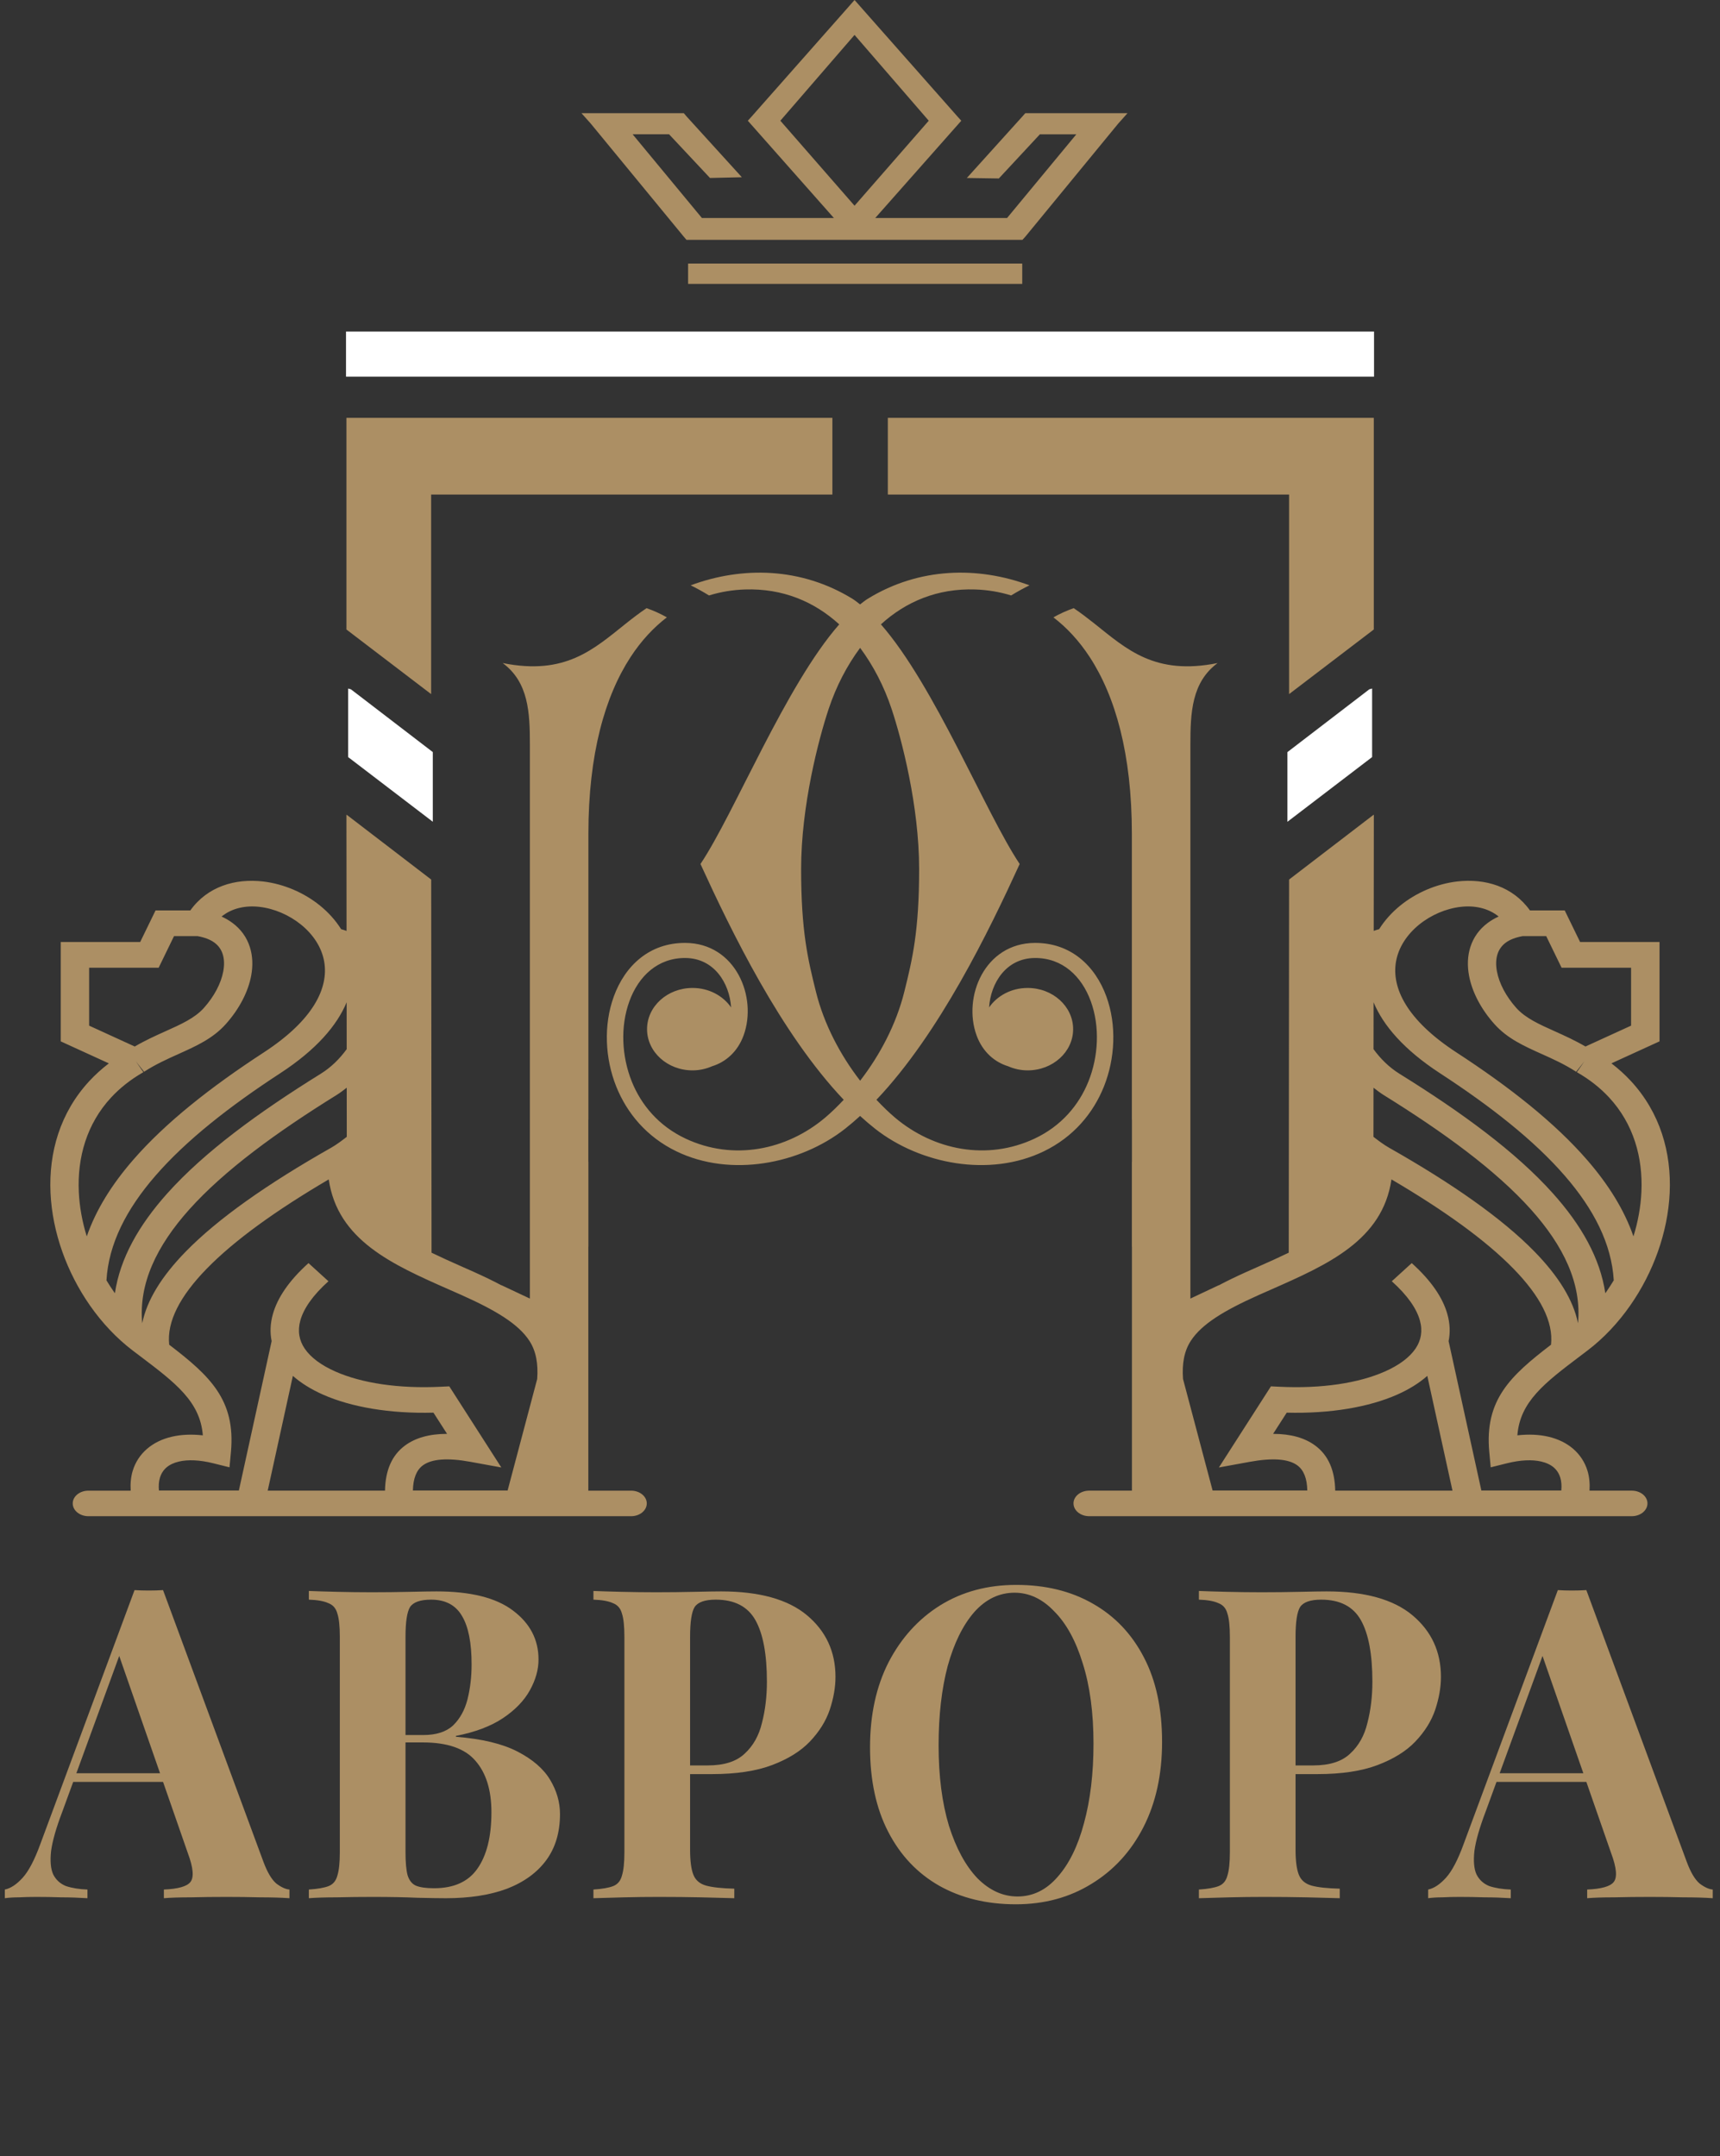 <svg width="150" height="188" viewBox="0 0 150 188" fill="none" xmlns="http://www.w3.org/2000/svg">
<rect x="0" y="0" width="150" height="188" fill="#333333" stroke="none"/>
<path fill-rule="evenodd" clip-rule="evenodd" d="M145.612 104.008C145.452 107.463 144.174 110.952 142.182 113.808C141.121 115.329 139.856 116.678 138.447 117.748C138.226 117.916 138.009 118.079 137.796 118.241C134.716 120.57 132.558 122.204 132.329 125.146C133.326 125.035 134.229 125.08 135.016 125.261C135.884 125.461 136.62 125.825 137.204 126.33C137.796 126.845 138.217 127.49 138.447 128.247C138.606 128.773 138.659 129.353 138.621 129.969H142.308C143.063 129.969 143.674 130.467 143.674 131.079C143.674 131.696 143.063 132.196 142.308 132.196H138.153H127.157H116.298H103.707H94.985C94.23 132.196 93.619 131.696 93.619 131.079C93.619 130.467 94.23 129.969 94.985 129.969H98.716V108.696L98.709 108.699V101.288C98.711 101.287 98.714 101.287 98.716 101.286V97.63C98.714 97.63 98.711 97.63 98.709 97.63V72.705C98.709 65.733 97.265 60.708 95.033 57.288C94.099 55.86 93.027 54.714 91.867 53.826C92.419 53.516 93.008 53.245 93.637 53.025C94.26 53.446 94.849 53.897 95.435 54.362C98.259 56.611 100.717 58.912 106.186 57.811C103.92 59.491 103.813 62.14 103.813 64.939V97.444V100.672V106.049V113.222L106.288 112.057L106.294 112.065C107.015 111.68 107.804 111.302 108.67 110.911C109.39 110.59 109.594 110.502 109.8 110.409C110.681 110.021 111.547 109.628 112.39 109.222L112.42 76.687L119.776 71.048H119.812L119.8 81.163C119.958 81.114 120.107 81.052 120.274 81.014C120.758 80.242 121.383 79.553 122.101 78.968C123.511 77.819 125.296 77.064 127.075 76.855C129.515 76.572 131.93 77.289 133.426 79.379H136.458L137.799 82.132H144.726V90.795L140.531 92.713C141.158 93.193 141.723 93.706 142.225 94.249C144.783 97.012 145.774 100.494 145.612 104.008ZM116.443 129.969H126.67L124.474 119.961C123.763 120.592 122.875 121.142 121.838 121.6C119.378 122.685 116.022 123.267 112.214 123.169L111.027 125.017C112.562 125.019 113.783 125.36 114.696 126.036C115.854 126.888 116.413 128.22 116.443 129.969ZM110.879 112.423L109.76 112.917C106.763 114.259 104.805 115.437 103.849 116.909C103.27 117.8 103.074 118.893 103.171 120.234L105.75 129.957H114.009C113.989 128.911 113.701 128.179 113.143 127.766C112.372 127.197 110.989 127.09 108.983 127.457L106.299 127.948L110.837 120.874L111.587 120.91C115.278 121.09 118.492 120.589 120.758 119.588C121.995 119.044 122.923 118.36 123.451 117.578C123.933 116.867 124.083 116.037 123.826 115.124C123.536 114.091 122.751 112.946 121.377 111.712L123.116 110.129C124.829 111.666 125.828 113.165 126.222 114.572C126.455 115.397 126.483 116.188 126.332 116.933L129.188 129.957H136.16C136.2 129.537 136.17 129.16 136.071 128.835C135.962 128.477 135.771 128.179 135.504 127.948C135.23 127.713 134.861 127.536 134.409 127.431C133.626 127.25 132.624 127.285 131.437 127.578L130.004 127.935L129.879 126.595C129.459 122.057 131.714 119.961 135.263 117.245C135.483 115.235 134.326 113.014 131.99 110.619C129.582 108.15 125.97 105.546 121.348 102.831C120.576 108.145 115.774 110.264 110.879 112.423ZM119.778 99.119C120.223 99.463 120.673 99.804 121.141 100.069C126.694 103.217 131.015 106.247 133.837 109.14C135.916 111.272 137.208 113.352 137.617 115.372C137.942 111.916 136.358 108.631 133.514 105.454C130.434 102.018 125.891 98.716 120.668 95.475C120.353 95.278 120.068 95.056 119.783 94.837L119.778 99.119ZM119.789 87.39L119.784 91.476C120.376 92.287 121.109 93.038 122.058 93.628C127.455 96.977 132.172 100.415 135.426 104.047C137.914 106.82 139.549 109.709 139.998 112.756C140.03 112.71 140.062 112.664 140.093 112.621C140.317 112.297 140.531 111.968 140.735 111.63C140.548 108.458 139 105.437 136.473 102.523C133.786 99.422 130.008 96.46 125.579 93.574C122.422 91.516 120.625 89.4 119.789 87.39ZM142.246 89.425V84.374H136.184L134.843 81.618H132.804C132.167 81.731 131.679 81.924 131.323 82.184C130.961 82.45 130.725 82.794 130.597 83.188C130.455 83.631 130.444 84.144 130.546 84.694C130.741 85.743 131.338 86.875 132.239 87.885C133.031 88.766 134.232 89.308 135.56 89.903C136.426 90.293 137.339 90.703 138.266 91.245L142.246 89.425ZM140.326 95.684C139.564 94.863 138.632 94.119 137.516 93.482L138.174 92.537L137.454 93.446C136.452 92.796 135.429 92.336 134.47 91.906C132.887 91.194 131.456 90.551 130.328 89.29C129.156 87.982 128.374 86.481 128.113 85.061C127.951 84.193 127.982 83.343 128.231 82.567C128.496 81.742 128.998 81.016 129.767 80.452C130.045 80.247 130.353 80.068 130.696 79.912C129.788 79.173 128.59 78.929 127.379 79.069C126.097 79.218 124.795 79.776 123.748 80.627C122.721 81.468 121.958 82.583 121.741 83.86C121.359 86.104 122.642 88.912 127.018 91.762C131.631 94.767 135.579 97.871 138.415 101.14C140.271 103.279 141.656 105.493 142.452 107.801C142.846 106.531 143.087 105.221 143.146 103.921C143.285 100.929 142.462 97.987 140.326 95.684ZM119.807 54.886L112.42 60.519V43.122H77.427V36.433H119.808V43.122V54.886H119.807ZM89.44 20.609L89.168 20.913H88.637H75.919H74.722H74.326H73.117H60.399H59.867L59.609 20.609L51.511 10.766L50.708 9.868H52.313H59.092H59.634L59.895 10.174L64.696 15.453L61.918 15.517L58.35 11.709H55.171L61.213 19.008H72.723L65.488 10.832L65.216 10.526L65.488 10.229L73.723 0.91L74.524 0L75.327 0.91L83.563 10.229L83.834 10.526L83.563 10.832L76.328 19.009H87.825L93.866 11.711H90.688L87.108 15.56L84.319 15.518L89.144 10.174L89.416 9.868H89.947H96.737H98.33L97.527 10.766L89.44 20.609ZM80.995 10.525L74.524 3.045L68.054 10.525L74.524 17.936L80.995 10.525ZM72.592 43.122H37.599V60.519L30.212 54.886V43.122V41.868V36.433H72.592V43.122ZM30.212 71.048H30.247L37.604 76.687L37.634 109.222C38.477 109.628 39.343 110.021 40.224 110.409C40.43 110.502 40.632 110.59 41.354 110.911C42.22 111.301 43.008 111.68 43.73 112.065L43.736 112.057L46.211 113.222V106.049V100.672V97.444V64.939C46.211 62.138 46.104 59.489 43.838 57.811C49.308 58.91 51.764 56.611 54.589 54.362C55.173 53.897 55.762 53.445 56.387 53.025C57.016 53.245 57.605 53.516 58.157 53.826C56.997 54.714 55.924 55.86 54.991 57.288C52.76 60.708 51.314 65.733 51.314 72.705V97.633C51.313 97.633 51.309 97.633 51.308 97.633V101.288C51.309 101.29 51.313 101.29 51.314 101.291V108.702L51.308 108.698V129.97H55.039C55.794 129.97 56.405 130.468 56.405 131.081C56.405 131.697 55.794 132.197 55.039 132.197H46.316H33.726H22.864H11.864H7.709C6.954 132.197 6.343 131.697 6.343 131.081C6.343 130.468 6.954 129.97 7.709 129.97H11.397C11.36 129.353 11.413 128.773 11.571 128.248C11.8 127.492 12.222 126.845 12.814 126.332C13.398 125.826 14.133 125.462 15.002 125.263C15.788 125.081 16.69 125.036 17.689 125.147C17.459 122.205 15.302 120.572 12.222 118.242C12.009 118.08 11.792 117.917 11.571 117.75C10.162 116.679 8.896 115.33 7.835 113.809C5.843 110.952 4.565 107.463 4.406 104.01C4.243 100.495 5.236 97.013 7.798 94.25C8.301 93.709 8.866 93.194 9.493 92.715L5.298 90.797V82.134H12.225L13.565 79.381H16.597C18.092 77.291 20.507 76.574 22.948 76.856C24.727 77.066 26.513 77.821 27.922 78.969C28.64 79.555 29.266 80.243 29.749 81.016C29.917 81.053 30.064 81.115 30.222 81.165L30.212 71.048ZM33.576 129.969C33.606 128.218 34.165 126.886 35.32 126.036C36.233 125.36 37.454 125.019 38.989 125.017L37.801 123.169C33.996 123.268 30.64 122.686 28.177 121.6C27.142 121.142 26.253 120.592 25.541 119.961L23.346 129.969H33.576ZM14.756 117.245C18.305 119.961 20.559 122.057 20.14 126.595L20.015 127.935L18.582 127.578C17.395 127.285 16.393 127.25 15.61 127.431C15.159 127.535 14.791 127.713 14.516 127.948C14.25 128.179 14.058 128.477 13.95 128.835C13.851 129.16 13.821 129.537 13.861 129.957H20.832L23.689 116.933C23.537 116.188 23.566 115.397 23.799 114.572C24.195 113.164 25.192 111.666 26.904 110.129L28.643 111.712C27.27 112.946 26.485 114.091 26.194 115.124C25.937 116.037 26.087 116.867 26.569 117.578C27.097 118.36 28.024 119.044 29.261 119.588C31.529 120.589 34.741 121.09 38.432 120.91L39.182 120.874L43.72 127.948L41.036 127.457C39.029 127.09 37.647 127.197 36.876 127.766C36.317 128.179 36.03 128.911 36.009 129.957H44.269L46.848 120.234C46.944 118.892 46.749 117.8 46.17 116.909C45.212 115.437 43.256 114.259 40.259 112.917L39.139 112.423C34.243 110.264 29.441 108.145 28.669 102.831C24.046 105.546 20.435 108.15 18.027 110.619C15.694 113.014 14.537 115.235 14.756 117.245ZM12.404 115.372C12.812 113.352 14.105 111.272 16.184 109.14C19.005 106.247 23.326 103.217 28.88 100.069C29.347 99.804 29.797 99.463 30.242 99.119L30.238 94.835C29.952 95.056 29.67 95.277 29.352 95.474C24.129 98.715 19.586 102.018 16.506 105.452C13.663 108.631 12.08 111.916 12.404 115.372ZM18.696 82.184C18.341 81.924 17.853 81.731 17.215 81.618H15.177L13.837 84.374H7.773V89.425L11.751 91.245C12.678 90.703 13.591 90.293 14.457 89.903C15.787 89.308 16.988 88.766 17.778 87.885C18.68 86.875 19.276 85.743 19.471 84.694C19.573 84.144 19.562 83.631 19.42 83.188C19.296 82.794 19.058 82.45 18.696 82.184ZM28.276 83.861C28.059 82.584 27.298 81.469 26.269 80.629C25.222 79.778 23.92 79.219 22.639 79.07C21.427 78.93 20.231 79.173 19.323 79.914C19.666 80.07 19.974 80.249 20.252 80.454C21.022 81.017 21.525 81.744 21.788 82.568C22.037 83.343 22.067 84.195 21.906 85.063C21.643 86.483 20.861 87.983 19.69 89.292C18.562 90.553 17.13 91.195 15.547 91.907C14.588 92.338 13.567 92.797 12.565 93.447L11.847 92.539L12.504 93.483C11.389 94.12 10.458 94.864 9.694 95.686C7.559 97.987 6.734 100.93 6.873 103.923C6.932 105.223 7.174 106.533 7.567 107.802C8.362 105.494 9.747 103.28 11.604 101.141C14.438 97.874 18.386 94.77 23.001 91.763C27.375 88.913 28.658 86.107 28.276 83.861ZM24.44 93.574C20.012 96.46 16.235 99.422 13.546 102.523C11.018 105.437 9.471 108.457 9.284 111.63C9.487 111.968 9.7 112.297 9.925 112.621C9.957 112.665 9.989 112.71 10.021 112.756C10.47 109.71 12.107 106.822 14.593 104.047C17.847 100.415 22.564 96.976 27.96 93.628C28.91 93.04 29.642 92.287 30.235 91.476L30.23 87.39C29.393 89.4 27.597 91.516 24.44 93.574ZM60.009 22.981H89.149V24.752H60.009V22.981ZM75.009 97.299C74.577 97.694 74.138 98.07 73.693 98.42C69.756 101.507 63.712 102.668 58.998 100.389C56.394 99.131 54.678 97.056 53.749 94.751C52.762 92.297 52.621 89.381 53.528 86.888C54.515 84.172 56.665 82.194 59.77 82.212C64.155 82.233 66.069 86.935 64.849 90.275C64.32 91.728 63.257 92.611 62.108 92.963C61.588 93.189 61.013 93.326 60.399 93.326C58.206 93.326 56.429 91.717 56.429 89.732C56.429 87.746 58.206 86.139 60.399 86.139C61.819 86.139 63.057 86.819 63.758 87.836C63.622 85.707 62.269 83.54 59.764 83.527C57.368 83.513 55.683 85.109 54.887 87.303C54.081 89.521 54.222 92.118 55.098 94.301C55.92 96.342 57.452 98.174 59.784 99.272C63.937 101.225 68.585 100.293 71.958 97.448C72.51 96.983 73.05 96.451 73.58 95.889C68.089 90.108 63.756 81.154 61.088 75.331C64.047 70.913 68.504 59.778 73.19 54.438C71.015 52.458 68.267 51.287 64.963 51.395C63.913 51.43 62.859 51.6 61.833 51.917C61.315 51.599 60.782 51.301 60.233 51.034C64.742 49.362 69.866 49.461 74.338 52.206C74.561 52.343 74.784 52.526 75.006 52.698C75.23 52.526 75.453 52.343 75.677 52.206C80.148 49.46 85.272 49.362 89.781 51.034C89.232 51.301 88.699 51.599 88.181 51.917C87.155 51.599 86.102 51.43 85.052 51.395C81.747 51.287 79 52.457 76.824 54.438C81.51 59.778 85.967 70.913 88.926 75.331C86.258 81.154 81.925 90.108 76.434 95.889C76.964 96.45 77.505 96.983 78.057 97.448C81.432 100.292 86.079 101.223 90.231 99.272C92.566 98.174 94.098 96.34 94.918 94.301C95.796 92.118 95.934 89.521 95.129 87.303C94.331 85.109 92.646 83.513 90.252 83.527C87.747 83.54 86.394 85.707 86.258 87.836C86.96 86.82 88.197 86.139 89.617 86.139C91.809 86.139 93.587 87.746 93.587 89.732C93.587 91.717 91.809 93.326 89.617 93.326C89.002 93.326 88.427 93.189 87.908 92.963C86.759 92.612 85.696 91.728 85.166 90.275C83.947 86.935 85.861 82.233 90.246 82.212C93.351 82.196 95.5 84.172 96.488 86.888C97.394 89.381 97.252 92.297 96.266 94.751C95.339 97.056 93.622 99.132 91.018 100.389C86.304 102.668 80.259 101.507 76.323 98.42C75.881 98.07 75.442 97.695 75.009 97.299ZM78.865 86.469C79.565 83.653 80.157 81.205 80.157 75.773C80.157 70.258 78.627 64.432 77.757 61.816C77.094 59.826 76.158 58.032 75.011 56.486C73.864 58.032 72.927 59.827 72.265 61.816C71.394 64.432 69.865 70.258 69.865 75.773C69.865 81.205 70.457 83.653 71.157 86.469C71.864 89.316 73.289 91.998 75.013 94.227C76.733 91.998 78.158 89.315 78.865 86.469Z" fill="#AC8F64"/>
<path d="M119.827 28.91H30.175V32.84H119.829V28.91H119.827ZM30.359 60.034V66.008L37.745 71.649V65.574L30.605 60.102L30.359 60.034ZM119.66 60.034L119.414 60.103L112.275 65.576V71.651L119.661 66.009V60.034H119.66Z" fill="white"/>
<path d="M14.219 138.64L22.972 162.326C23.309 163.234 23.681 163.864 24.089 164.218C24.521 164.545 24.906 164.722 25.242 164.747V165.504C24.521 165.454 23.669 165.428 22.684 165.428C21.724 165.403 20.751 165.391 19.766 165.391C18.662 165.391 17.617 165.403 16.632 165.428C15.648 165.428 14.867 165.454 14.291 165.504V164.747C15.516 164.697 16.284 164.482 16.596 164.104C16.933 163.7 16.86 162.855 16.38 161.569L10.256 143.975L10.905 142.991L5.429 157.974C4.901 159.362 4.577 160.497 4.456 161.38C4.36 162.263 4.42 162.944 4.637 163.423C4.877 163.902 5.249 164.243 5.753 164.445C6.282 164.621 6.906 164.722 7.627 164.747V165.504C6.834 165.454 6.078 165.428 5.357 165.428C4.637 165.403 3.904 165.391 3.16 165.391C2.631 165.391 2.127 165.403 1.647 165.428C1.19 165.428 0.782 165.454 0.422 165.504V164.747C0.926 164.646 1.443 164.306 1.971 163.726C2.499 163.146 3.016 162.162 3.52 160.774L11.733 138.64C12.117 138.665 12.526 138.678 12.958 138.678C13.414 138.678 13.835 138.665 14.219 138.64ZM16.74 154.607V155.364H6.005L6.366 154.607H16.74Z" fill="#AC8F64"/>
<path d="M26.935 138.715C27.559 138.741 28.376 138.766 29.384 138.791C30.393 138.816 31.401 138.829 32.41 138.829C33.563 138.829 34.68 138.816 35.76 138.791C36.841 138.766 37.609 138.753 38.066 138.753C41.044 138.753 43.265 139.308 44.73 140.418C46.219 141.528 46.964 142.953 46.964 144.694C46.964 145.576 46.711 146.472 46.207 147.38C45.703 148.288 44.922 149.095 43.865 149.802C42.809 150.508 41.44 151.025 39.759 151.353V151.429C42.016 151.605 43.806 152.034 45.126 152.715C46.447 153.396 47.396 154.216 47.972 155.175C48.549 156.133 48.837 157.129 48.837 158.164C48.837 159.753 48.441 161.09 47.648 162.174C46.855 163.259 45.715 164.091 44.226 164.672C42.737 165.227 40.96 165.504 38.894 165.504C38.318 165.504 37.489 165.491 36.409 165.466C35.328 165.416 34.019 165.391 32.482 165.391C31.425 165.391 30.393 165.403 29.384 165.428C28.376 165.428 27.559 165.454 26.935 165.504V164.747C27.703 164.697 28.279 164.596 28.664 164.445C29.048 164.293 29.3 163.991 29.42 163.537C29.564 163.082 29.636 162.401 29.636 161.493V142.726C29.636 141.793 29.564 141.112 29.42 140.683C29.3 140.229 29.036 139.926 28.628 139.775C28.244 139.598 27.679 139.497 26.935 139.472V138.715ZM37.597 139.472C36.661 139.472 36.048 139.687 35.76 140.115C35.496 140.544 35.364 141.414 35.364 142.726V161.493C35.364 162.376 35.424 163.045 35.544 163.499C35.688 163.953 35.928 164.255 36.265 164.407C36.625 164.558 37.153 164.634 37.85 164.634C39.579 164.634 40.84 164.066 41.632 162.931C42.449 161.771 42.857 160.131 42.857 158.012C42.857 156.07 42.389 154.569 41.452 153.51C40.539 152.45 39.014 151.921 36.877 151.921H33.815C33.815 151.921 33.815 151.82 33.815 151.618C33.815 151.391 33.815 151.277 33.815 151.277H36.913C38.042 151.277 38.906 151 39.507 150.445C40.107 149.865 40.527 149.108 40.768 148.175C41.008 147.216 41.128 146.195 41.128 145.11C41.128 143.243 40.852 141.843 40.299 140.91C39.747 139.951 38.846 139.472 37.597 139.472Z" fill="#AC8F64"/>
<path d="M51.753 138.715C52.353 138.741 53.158 138.766 54.166 138.791C55.199 138.816 56.219 138.829 57.228 138.829C58.381 138.829 59.498 138.816 60.578 138.791C61.659 138.766 62.428 138.753 62.884 138.753C66.222 138.753 68.72 139.447 70.377 140.834C72.034 142.222 72.862 144.013 72.862 146.207C72.862 147.115 72.694 148.074 72.358 149.083C72.022 150.067 71.445 150.987 70.629 151.845C69.836 152.677 68.744 153.358 67.351 153.888C65.958 154.418 64.205 154.683 62.091 154.683H58.417V153.926H61.731C63.148 153.926 64.217 153.585 64.937 152.904C65.682 152.223 66.186 151.328 66.45 150.218C66.738 149.108 66.882 147.91 66.882 146.623C66.882 144.227 66.546 142.436 65.874 141.25C65.201 140.065 64.049 139.472 62.416 139.472C61.479 139.472 60.867 139.687 60.578 140.115C60.314 140.544 60.182 141.414 60.182 142.726V161.266C60.182 162.25 60.278 162.982 60.47 163.461C60.662 163.94 61.035 164.255 61.587 164.407C62.139 164.558 62.956 164.646 64.037 164.672V165.504C63.292 165.479 62.331 165.454 61.155 165.428C59.978 165.403 58.741 165.391 57.444 165.391C56.412 165.391 55.403 165.403 54.418 165.428C53.434 165.454 52.545 165.479 51.753 165.504V164.747C52.521 164.697 53.097 164.596 53.482 164.445C53.866 164.293 54.118 163.991 54.238 163.537C54.382 163.082 54.454 162.401 54.454 161.493V142.726C54.454 141.793 54.382 141.112 54.238 140.683C54.118 140.229 53.854 139.926 53.446 139.775C53.062 139.598 52.497 139.497 51.753 139.472V138.715Z" fill="#AC8F64"/>
<path d="M88.627 138.186C91.172 138.186 93.394 138.728 95.291 139.813C97.212 140.897 98.701 142.461 99.758 144.504C100.815 146.522 101.343 148.982 101.343 151.883C101.343 154.708 100.803 157.18 99.722 159.299C98.641 161.418 97.128 163.07 95.183 164.255C93.262 165.441 91.064 166.034 88.591 166.034C86.045 166.034 83.812 165.491 81.891 164.407C79.993 163.322 78.516 161.758 77.46 159.715C76.403 157.672 75.875 155.212 75.875 152.337C75.875 149.512 76.415 147.04 77.496 144.921C78.6 142.802 80.101 141.15 81.999 139.964C83.92 138.778 86.129 138.186 88.627 138.186ZM88.483 138.867C87.138 138.867 85.961 139.434 84.953 140.569C83.968 141.705 83.199 143.268 82.647 145.261C82.119 147.254 81.855 149.562 81.855 152.185C81.855 154.859 82.155 157.192 82.755 159.185C83.379 161.153 84.208 162.679 85.241 163.764C86.297 164.823 87.462 165.353 88.735 165.353C90.08 165.353 91.245 164.785 92.229 163.65C93.238 162.515 94.006 160.951 94.535 158.958C95.087 156.94 95.363 154.632 95.363 152.034C95.363 149.335 95.051 147.002 94.427 145.034C93.826 143.067 92.998 141.553 91.941 140.494C90.908 139.409 89.756 138.867 88.483 138.867Z" fill="#AC8F64"/>
<path d="M104.555 138.715C105.155 138.741 105.96 138.766 106.968 138.791C108.001 138.816 109.022 138.829 110.03 138.829C111.183 138.829 112.3 138.816 113.38 138.791C114.461 138.766 115.23 138.753 115.686 138.753C119.024 138.753 121.522 139.447 123.179 140.834C124.836 142.222 125.664 144.013 125.664 146.207C125.664 147.115 125.496 148.074 125.16 149.083C124.824 150.067 124.247 150.987 123.431 151.845C122.638 152.677 121.546 153.358 120.153 153.888C118.76 154.418 117.007 154.683 114.893 154.683H111.219V153.926H114.533C115.95 153.926 117.019 153.585 117.739 152.904C118.484 152.223 118.988 151.328 119.252 150.218C119.54 149.108 119.685 147.91 119.685 146.623C119.685 144.227 119.348 142.436 118.676 141.25C118.003 140.065 116.851 139.472 115.218 139.472C114.281 139.472 113.669 139.687 113.38 140.115C113.116 140.544 112.984 141.414 112.984 142.726V161.266C112.984 162.25 113.08 162.982 113.272 163.461C113.464 163.94 113.837 164.255 114.389 164.407C114.941 164.558 115.758 164.646 116.839 164.672V165.504C116.094 165.479 115.134 165.454 113.957 165.428C112.78 165.403 111.543 165.391 110.246 165.391C109.214 165.391 108.205 165.403 107.22 165.428C106.236 165.454 105.347 165.479 104.555 165.504V164.747C105.323 164.697 105.9 164.596 106.284 164.445C106.668 164.293 106.92 163.991 107.04 163.537C107.184 163.082 107.257 162.401 107.257 161.493V142.726C107.257 141.793 107.184 141.112 107.04 140.683C106.92 140.229 106.656 139.926 106.248 139.775C105.864 139.598 105.299 139.497 104.555 139.472V138.715Z" fill="#AC8F64"/>
<path d="M138.344 138.64L147.098 162.326C147.434 163.234 147.806 163.864 148.214 164.218C148.647 164.545 149.031 164.722 149.367 164.747V165.504C148.647 165.454 147.794 165.428 146.809 165.428C145.849 165.403 144.876 165.391 143.892 165.391C142.787 165.391 141.742 165.403 140.757 165.428C139.773 165.428 138.992 165.454 138.416 165.504V164.747C139.641 164.697 140.409 164.482 140.721 164.104C141.058 163.7 140.986 162.855 140.505 161.569L134.381 143.975L135.03 142.991L129.554 157.974C129.026 159.362 128.702 160.497 128.582 161.38C128.486 162.263 128.546 162.944 128.762 163.423C129.002 163.902 129.374 164.243 129.878 164.445C130.407 164.621 131.031 164.722 131.752 164.747V165.504C130.959 165.454 130.203 165.428 129.482 165.428C128.762 165.403 128.029 165.391 127.285 165.391C126.756 165.391 126.252 165.403 125.772 165.428C125.316 165.428 124.907 165.454 124.547 165.504V164.747C125.051 164.646 125.568 164.306 126.096 163.726C126.624 163.146 127.141 162.162 127.645 160.774L135.858 138.64C136.243 138.665 136.651 138.678 137.083 138.678C137.539 138.678 137.96 138.665 138.344 138.64ZM140.866 154.607V155.364H130.131L130.491 154.607H140.866Z" fill="#AC8F64"/>
</svg>
